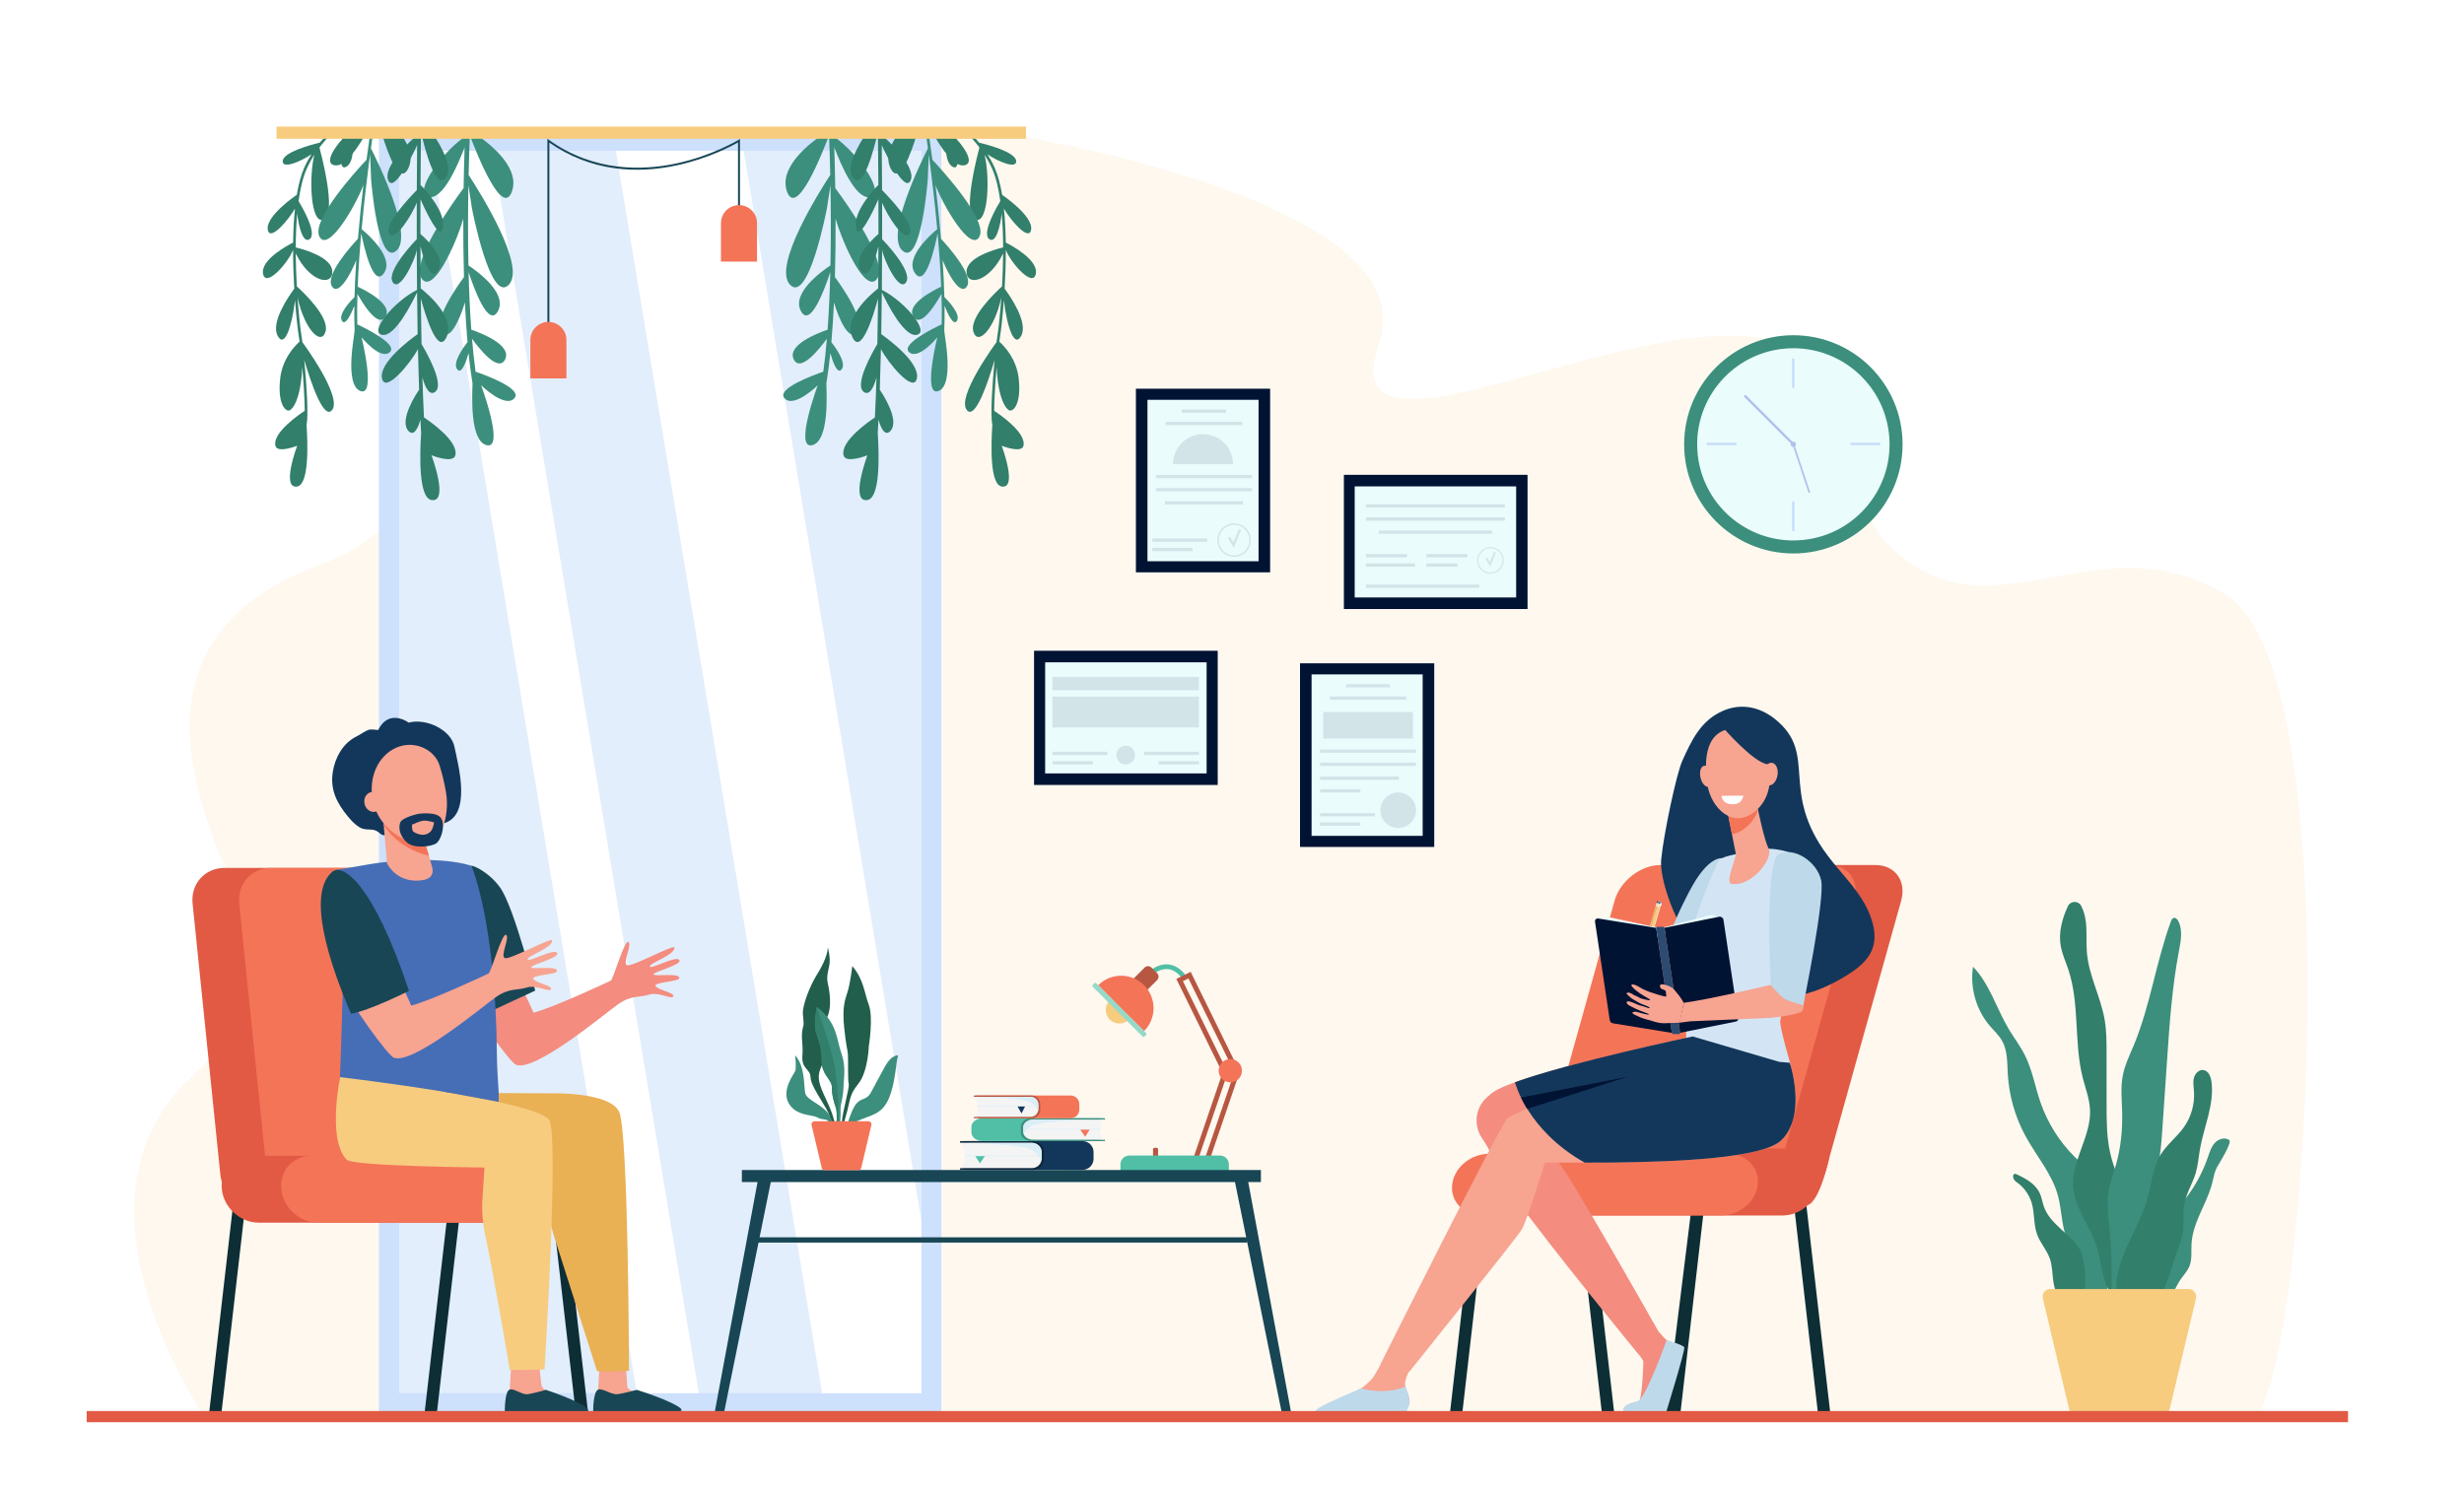 <?xml version="1.0" encoding="utf-8"?>
<!-- Generator: Adobe Illustrator 27.5.0, SVG Export Plug-In . SVG Version: 6.00 Build 0)  -->
<svg version="1.1" id="Layer_1" xmlns="http://www.w3.org/2000/svg" xmlns:xlink="http://www.w3.org/1999/xlink" x="0px" y="0px"
	 viewBox="0 0 3306.998 2000" style="enable-background:new 0 0 3306.998 2000;" xml:space="preserve">
<g>
	<g>
		<rect style="fill:#FFFFFF;" width="3306.998" height="2000"/>
	</g>
</g>
<g>
	<path style="opacity:0.2;fill:#FAE0B2;" d="M508.597,712.813c-21.328,18.168-46.648,33.482-76.721,44.383
		c-256.836,93.098-166.678,305.75-141.501,380.231c21.928,64.872,145.817,141.621-34.619,309.468
		c-172.251,160.234,1.578,429.448,17.702,453.541h235.139V712.813z"/>
	<path style="opacity:0.2;fill:#FAE0B2;" d="M2987.749,798.587c-176.239-107.003-317.86,71.335-456.334-70.286
		c-60.394-61.766-10.49-215.054-135.327-265.408c-175.348-70.729-614.739,195.122-545.502-1.049
		c69.236-196.171-507.783-283.671-507.783-283.671c-26.634,0.135-53.056,1.349-79.173,3.481v1718.783h1764.789
		C3096.678,1819.78,3156.223,900.874,2987.749,798.587z"/>
	<g style="opacity:0.5;">
		
			<rect x="508.597" y="177.366" transform="matrix(-1 -1.224647e-16 1.224647e-16 -1 1772.098 2074.44)" style="fill:#9BC1F9;" width="754.904" height="1719.708"/>
		<rect x="535.557" y="202.402" style="fill:#C5DDF9;" width="701.264" height="1667.713"/>
		<polygon style="fill:#FFFFFF;" points="937.936,1870.115 854.659,1870.115 577.692,202.402 660.969,202.402 		"/>
		<polygon style="fill:#FFFFFF;" points="826.459,202.402 998.109,202.402 1236.821,1639.767 1236.821,1870.115 1103.426,1870.115 
					"/>
	</g>
	<g>
		<g>
			<path style="fill:#327F6B;" d="M433.008,192.583c-0.89,1.238-2.231,2.959-4.191,5.332c-0.026,0.034-0.052,0.068-0.077,0.103
				c0.077,0.281,24.87,90.074,5.344,96.892c-17.907,6.253-19.416-59.58-12.155-87.174c-3.968,6.132-7.521,12.571-10.465,19.301
				c-5.032,11.503-8.476,26.344-10.747,42.892c3.64,5.962,25.877,43.427,14.742,51.136c-9.035,6.255-14.953-18.376-16.585-34.648
				c-1.306,14.707-1.872,30.255-1.936,45.692c12.034,2.949,48.366,13.383,49.051,32.026c0.766,20.834-30.468,14.689-49.042-23.953
				c0.104,15.35,0.666,30.41,1.444,44.237c8.652,7.802,44.219,41.351,38.485,60.736c-5.807,19.633-28.117-2.855-37.529-45.741
				c1.748,24.557,3.967,43.201,4.948,49.089c0.324,1.94,0.686,4.436,1.072,7.375l0,0c0.142,1.076,0.287,2.215,0.435,3.405v0
				c0,0,55.287,74.498,39.455,91.648c-11.224,12.16-28.025-37.608-36.855-67.607c3.057,31.849,5.74,73.39,3.177,86.203l-0.2-0.041
				c1.955,28.72,3.295,80.937-12.53,83.574c-21.885,3.648,0-54.712,0-54.712s-26.707,10.659-29.18,0
				c-4.14-17.844,33.27-42.972,39.305-46.892c-0.07-15.861-1.513-38.342-3.314-58.755c-2.013,43.772-12.95,56.789-17.21,58.23
				c-5.277,1.785-16.142-8.924-12.417-42.761c2.894-26.289,18.993-43.287,26.034-49.565c-0.482-3.735-0.944-6.955-1.369-9.504
				c-0.941-5.648-3.01-22.963-4.717-45.99c-4.278,35.995-14.399,65.443-23.526,47.204c-8.897-17.78,14.335-51.797,22.488-62.845
				c-0.942-16.054-1.608-33.9-1.611-52.024c-6.788,17.793-36.555,51.248-40.27,32.103c-3.653-18.827,33.298-38.415,40.336-41.96
				c0.213-15.513,0.962-31.015,2.48-45.565c-8.262,14.668-33.467,44.717-36.458,28.496c-3.415-18.52,38.839-46.948,38.839-46.948
				s0.026,0.028,0.062,0.07c2.276-13.775,5.456-26.136,9.8-36.066c2.81-6.423,6.156-12.588,9.884-18.476
				c-15.62,10.595-39.518,20.018-38.557,8.962c1.043-11.998,37.804-21.702,49.525-24.497c0.4-0.577,0.669-0.818,0.838-0.812
				c4.2-5.167,8.624-10.045,13.13-14.631h5.123C442.896,181.221,437.806,186.714,433.008,192.583z"/>
			<path style="fill:#327F6B;" d="M464.816,223.822c-11.662,6.573-7.394-26.238-3.517-47.701h11.396
				C474.798,194.062,475.301,217.913,464.816,223.822z"/>
		</g>
		<g>
			<path style="fill:#327F6B;" d="M449.565,221.98c-15.494-2.169-1.567-25.56,20.268-45.858h22.87
				C481.172,197.242,463.639,223.95,449.565,221.98z"/>
			<path style="fill:#327F6B;" d="M511.505,176.122h23.442c12.022,14.992,21.103,33.452,12.932,50.009
				C536.343,249.507,520.79,207.542,511.505,176.122z"/>
			<path style="fill:#3C8F7C;" d="M497.166,176.122h3.883c-0.997,6.938-2.077,14.636-3.206,22.967
				c9.385,18.512,57.304,116.203,34.469,137.161c-25.253,23.177-34.247-95.475-34.247-95.475l-1.331-33.419
				c-3.823,28.825-8.047,63.969-11.375,100.249c8.687,7.154,44.606,38.686,29.656,59.433c-13.906,19.299-26.195-34.063-30.16-53.853
				c-2.133,24.003-3.848,48.383-4.77,71.651c9.179,4.264,47.881,23.512,37.264,40.317c-10.282,16.276-31.642-19.845-37.603-30.629
				c-0.432,14.264-0.535,28.014-0.224,40.898c10.022,4.71,54.876,26.658,43.795,37.123c-12.454,11.761-38.052-19.728-38.052-19.728
				s20.064,80.611-1.75,71.962c-21.814-8.648-7.244-76.795-7.936-78.524l0.372-2.195c-0.424-10.592-0.538-21.858-0.392-33.589
				c-4.049,10.375-11.872,27.659-16.585,20.217c-5.544-8.755,11.384-26.619,16.813-31.992c0.414-15.988,1.251-32.664,2.388-49.519
				c-7.877,19.895-24.335,48.635-32.692,35.157c-9.372-15.117,25.855-54.215,34.882-63.828c2.099-24.768,4.681-49.294,7.343-71.97
				c-11.077,28.985-47.168,90.311-58.829,69.381c-12.142-21.794,50.421-90.07,63.052-103.505
				C493.792,200.109,495.583,187.165,497.166,176.122z"/>
		</g>
		<path style="fill:#3C8F7C;" d="M623.589,197.501c-9.459,25.235-28.153,67.79-46.503,67.295
			c-24.75-0.667,10.579-55.874,47.019-81.61c0.069-1.786,0.135-3.45,0.199-5.014c5.939,1.147,11.843,2.374,17.546,4.277
			c20.769,14.462,55.952,44.712,45.149,74.649c-12.732,35.283-46.368-48.677-56.435-75.399c-0.491,12.504-1.124,30.912-1.616,53.124
			c14.845,22.761,76.763,121.198,54.526,146.753c-25.194,28.952-50.067-101.943-50.067-101.943L628.67,248.7
			c-0.564,31.537-0.777,69.063,0.031,107.582c12.137,8.043,52.99,37.525,39.384,61.718c-12.403,22.055-31.398-29.043-39.176-52.662
			c0.653,25.972,1.79,52.212,3.615,77.206c12.394,4.245,54.851,20.41,45.438,39.828c-8.982,18.532-35.205-14.881-44.49-27.713
			c1.295,15.474,2.877,30.353,4.795,44.257c13.591,4.677,62.978,22.779,52.273,35.441c-12.383,14.646-44.811-17.184-44.811-17.184
			s32.424,87.181,7.068,80.291c-22.345-6.072-19.039-67.088-18.613-82.753c-2.086-12.643-3.847-26.299-5.325-40.643
			c-3.407,12.095-9.436,28.897-15.156,21.776c-6.884-8.571,7.642-28.753,13.755-36.516c-1.506-17.201-2.65-35.175-3.501-53.399
			c-6.692,22.907-20.581,53.349-31.072,40.028c-11.895-15.104,19.655-60.282,29.809-74.035c-0.759-26.877-0.985-53.585-0.9-78.469
			c-10.014,35.007-40.685,101.703-55.706,80.683c-15.813-22.13,41.663-102.173,56.121-121.634
			C622.567,231.087,623.092,212.26,623.589,197.501z"/>
		<path style="fill:#327F6B;" d="M598.05,239.164c-13.283,15.547-27.002-35.447-33.073-62.137
			c-0.205,18.305-0.43,42.811-0.569,71.191c8.197,8.411,33.587,36.408,30.046,57.147c-3.437,20.129-23.021-21.808-30.125-37.954
			c-0.048,14.826-0.069,30.469-0.051,46.658c10.264,8.919,35.061,33.106,23.228,49.527c-9.579,13.294-18.276-13.044-23.195-33.137
			c0.051,18.429,0.157,37.411,0.335,56.558c12.407,9.931,46.902,40.645,34.311,66.158c-11.174,22.642-26.68-25.178-34.17-52.353
			c0.228,20.41,0.543,40.894,0.965,60.985c6.806,11.386,31.613,55.01,18.034,64.41c-7.341,5.082-13.09-5.611-16.873-19.479
			c0.585,18.738,1.289,36.756,2.13,53.625c9.051,5.993,46.431,32.04,42.085,50.774c-2.714,11.699-32.025,0-32.025,0
			s24.018,64.05,0,60.047c-17.029-2.838-15.948-57.988-13.877-89.85c-0.356-5.859-0.692-11.896-1.009-18.098
			c-3.549,13.342-9.573,23-16.389,14.84c-11.987-14.35,10.209-48.407,14.669-54.936c-0.629-17.537-1.144-35.842-1.563-54.536
			c-9.215,17.943-44.269,60.789-48.288,38.99c-3.864-20.955,37.5-51.722,47.878-59.069c-0.346-18.607-0.605-37.455-0.793-56.182
			c-6.653,14.181-29.364,59.594-46.309,57.222c-19.655-2.751,15.108-44.763,46.277-60.44c-0.176-18.365-0.286-36.591-0.344-54.335
			c-0.065,0.466-0.126,0.923-0.203,1.42c-1.869,12.039-22.81,57.483-32.14,42.435c-9.33-15.048,32.14-57.411,32.14-57.411
			s0.07,0.114,0.169,0.378c-0.033-17.142-0.02-33.736,0.024-49.46c-6.597,16.669-29.658,53.656-37.043,41.251
			c-7.012-11.779,25.828-46.765,37.103-58.23c0.098-22.754,0.254-43.247,0.417-60.339c-7.825,17.137-31.551,64.318-38.802,47.222
			c-7.729-18.22,30.162-53.253,38.942-61.039c0.018-1.68,0.036-3.308,0.054-4.894h18.831
			C592.8,196.73,609.056,226.281,598.05,239.164z"/>
	</g>
	<g>
		<g>
			<path style="fill:#327F6B;" d="M1310.254,192.583c0.891,1.238,2.231,2.959,4.191,5.332c0.026,0.034,0.052,0.068,0.077,0.103
				c-0.077,0.281-24.87,90.074-5.344,96.892c17.907,6.253,19.416-59.58,12.155-87.174c3.968,6.132,7.521,12.571,10.465,19.301
				c5.032,11.503,8.476,26.344,10.747,42.892c-3.64,5.962-25.877,43.427-14.742,51.136c9.035,6.255,14.953-18.376,16.585-34.648
				c1.306,14.707,1.872,30.255,1.936,45.692c-12.034,2.949-48.366,13.383-49.051,32.026c-0.766,20.834,30.468,14.689,49.042-23.953
				c-0.104,15.35-0.666,30.41-1.444,44.237c-8.652,7.802-44.219,41.351-38.485,60.736c5.807,19.633,28.117-2.855,37.529-45.741
				c-1.748,24.557-3.967,43.201-4.948,49.089c-0.324,1.94-0.686,4.436-1.072,7.375l0,0c-0.142,1.076-0.287,2.215-0.435,3.405v0
				c0,0-55.287,74.498-39.456,91.648c11.225,12.16,28.026-37.608,36.855-67.607c-3.057,31.849-5.74,73.39-3.177,86.203l0.2-0.041
				c-1.955,28.72-3.295,80.937,12.53,83.574c21.885,3.648,0-54.712,0-54.712s26.707,10.659,29.18,0
				c4.14-17.844-33.271-42.972-39.305-46.892c0.07-15.861,1.513-38.342,3.313-58.755c2.013,43.772,12.95,56.789,17.21,58.23
				c5.277,1.785,16.142-8.924,12.417-42.761c-2.894-26.289-18.993-43.287-26.034-49.565c0.482-3.735,0.944-6.955,1.369-9.504
				c0.941-5.648,3.01-22.963,4.717-45.99c4.278,35.995,14.399,65.443,23.526,47.204c8.896-17.78-14.335-51.797-22.488-62.845
				c0.942-16.054,1.608-33.9,1.611-52.024c6.788,17.793,36.555,51.248,40.27,32.103c3.653-18.827-33.297-38.415-40.336-41.96
				c-0.213-15.513-0.962-31.015-2.48-45.565c8.262,14.668,33.467,44.717,36.458,28.496c3.415-18.52-38.839-46.948-38.839-46.948
				s-0.026,0.028-0.062,0.07c-2.276-13.775-5.456-26.136-9.8-36.066c-2.811-6.423-6.156-12.588-9.884-18.476
				c15.62,10.595,39.518,20.018,38.557,8.962c-1.043-11.998-37.804-21.702-49.526-24.497c-0.399-0.577-0.668-0.818-0.838-0.812
				c-4.199-5.167-8.623-10.045-13.13-14.631h-5.123C1300.366,181.221,1305.457,186.714,1310.254,192.583z"/>
			<path style="fill:#327F6B;" d="M1278.447,223.822c11.662,6.573,7.394-26.238,3.517-47.701h-11.396
				C1268.464,194.062,1267.961,217.913,1278.447,223.822z"/>
		</g>
		<g>
			<path style="fill:#327F6B;" d="M1293.697,221.98c15.493-2.169,1.567-25.56-20.268-45.858h-22.87
				C1262.091,197.242,1279.624,223.95,1293.697,221.98z"/>
			<path style="fill:#327F6B;" d="M1231.757,176.122h-23.441c-12.022,14.992-21.103,33.452-12.932,50.009
				C1206.92,249.507,1222.472,207.542,1231.757,176.122z"/>
			<path style="fill:#3C8F7C;" d="M1246.096,176.122h-3.883c0.997,6.938,2.077,14.636,3.206,22.967
				c-9.385,18.512-57.304,116.203-34.469,137.161c25.252,23.177,34.247-95.475,34.247-95.475l1.331-33.419
				c3.823,28.825,8.047,63.969,11.375,100.249c-8.687,7.154-44.606,38.686-29.656,59.433c13.906,19.299,26.195-34.063,30.16-53.853
				c2.133,24.003,3.848,48.383,4.77,71.651c-9.179,4.264-47.88,23.512-37.264,40.317c10.282,16.276,31.642-19.845,37.603-30.629
				c0.431,14.264,0.535,28.014,0.224,40.898c-10.022,4.71-54.876,26.658-43.795,37.123c12.454,11.761,38.052-19.728,38.052-19.728
				s-20.063,80.611,1.75,71.962c21.814-8.648,7.244-76.795,7.936-78.524l-0.373-2.195c0.425-10.592,0.538-21.858,0.392-33.589
				c4.049,10.375,11.872,27.659,16.585,20.217c5.544-8.755-11.384-26.619-16.813-31.992c-0.413-15.988-1.251-32.664-2.388-49.519
				c7.877,19.895,24.335,48.635,32.692,35.157c9.373-15.117-25.855-54.215-34.882-63.828c-2.099-24.768-4.681-49.294-7.343-71.97
				c11.077,28.985,47.168,90.311,58.829,69.381c12.142-21.794-50.421-90.07-63.052-103.505
				C1249.47,200.109,1247.68,187.165,1246.096,176.122z"/>
		</g>
		<path style="fill:#3C8F7C;" d="M1119.674,197.501c9.459,25.235,28.153,67.79,46.503,67.295
			c24.75-0.667-10.579-55.874-47.019-81.61c-0.069-1.786-0.135-3.45-0.199-5.014c-5.939,1.147-11.843,2.374-17.546,4.277
			c-20.769,14.462-55.952,44.712-45.149,74.649c12.732,35.283,46.368-48.677,56.435-75.399c0.491,12.504,1.124,30.912,1.616,53.124
			c-14.845,22.761-76.763,121.198-54.526,146.753c25.194,28.952,50.067-101.943,50.067-101.943l4.736-30.934
			c0.564,31.537,0.777,69.063-0.031,107.582c-12.137,8.043-52.99,37.525-39.384,61.718c12.403,22.055,31.398-29.043,39.176-52.662
			c-0.653,25.972-1.79,52.212-3.615,77.206c-12.394,4.245-54.851,20.41-45.439,39.828c8.982,18.532,35.205-14.881,44.49-27.713
			c-1.295,15.474-2.876,30.353-4.795,44.257c-13.591,4.677-62.978,22.779-52.273,35.441c12.383,14.646,44.811-17.184,44.811-17.184
			s-32.424,87.181-7.068,80.291c22.344-6.072,19.039-67.088,18.613-82.753c2.086-12.643,3.847-26.299,5.325-40.643
			c3.406,12.095,9.436,28.897,15.155,21.776c6.884-8.571-7.642-28.753-13.755-36.516c1.505-17.201,2.65-35.175,3.501-53.399
			c6.692,22.907,20.581,53.349,31.072,40.028c11.896-15.104-19.656-60.282-29.809-74.035c0.759-26.877,0.985-53.585,0.9-78.469
			c10.013,35.007,40.686,101.703,55.706,80.683c15.813-22.13-41.662-102.173-56.121-121.634
			C1120.695,231.087,1120.17,212.26,1119.674,197.501z"/>
		<path style="fill:#327F6B;" d="M1145.213,239.164c13.283,15.547,27.002-35.447,33.073-62.137
			c0.204,18.305,0.43,42.811,0.569,71.191c-8.197,8.411-33.587,36.408-30.047,57.147c3.437,20.129,23.021-21.808,30.125-37.954
			c0.048,14.826,0.07,30.469,0.052,46.658c-10.264,8.919-35.061,33.106-23.228,49.527c9.579,13.294,18.275-13.044,23.195-33.137
			c-0.051,18.429-0.157,37.411-0.335,56.558c-12.407,9.931-46.902,40.645-34.311,66.158c11.174,22.642,26.68-25.178,34.17-52.353
			c-0.228,20.41-0.543,40.894-0.965,60.985c-6.807,11.386-31.613,55.01-18.034,64.41c7.341,5.082,13.09-5.611,16.873-19.479
			c-0.584,18.738-1.288,36.756-2.13,53.625c-9.051,5.993-46.431,32.04-42.084,50.774c2.714,11.699,32.025,0,32.025,0
			s-24.019,64.05,0,60.047c17.029-2.838,15.948-57.988,13.876-89.85c0.356-5.859,0.692-11.896,1.009-18.098
			c3.549,13.342,9.573,23,16.389,14.84c11.986-14.35-10.209-48.407-14.668-54.936c0.629-17.537,1.144-35.842,1.562-54.536
			c9.215,17.943,44.269,60.789,48.289,38.99c3.864-20.955-37.5-51.722-47.878-59.069c0.346-18.607,0.605-37.455,0.793-56.182
			c6.653,14.181,29.364,59.594,46.309,57.222c19.655-2.751-15.108-44.763-46.277-60.44c0.176-18.365,0.286-36.591,0.344-54.335
			c0.065,0.466,0.126,0.923,0.203,1.42c1.869,12.039,22.81,57.483,32.139,42.435c9.33-15.048-32.139-57.411-32.139-57.411
			s-0.07,0.114-0.169,0.378c0.033-17.142,0.02-33.736-0.024-49.46c6.597,16.669,29.658,53.656,37.043,41.251
			c7.012-11.779-25.828-46.765-37.104-58.23c-0.098-22.754-0.253-43.247-0.416-60.339c7.825,17.137,31.55,64.318,38.802,47.222
			c7.729-18.22-30.162-53.253-38.942-61.039c-0.018-1.68-0.036-3.308-0.054-4.894h-18.832
			C1150.462,196.73,1134.207,226.281,1145.213,239.164z"/>
	</g>
	<polygon style="fill:#F7CC7F;" points="697.269,169.879 682.835,169.879 371.131,169.879 371.131,186.284 682.835,186.284 
		697.269,186.284 1377.01,186.284 1377.01,169.879 	"/>
	<g>
		<path style="fill:#F7CC7F;" d="M1520.663,1355.622c0,10.111-8.196,18.309-18.308,18.309s-18.309-8.197-18.309-18.309
			c0-10.11,8.197-18.308,18.309-18.308S1520.663,1345.512,1520.663,1355.622z"/>
		<g>
			<path style="fill:#B75742;" d="M1552.389,1562.432h-3.006c-1.033,0-1.871-0.838-1.871-1.871v-17.914
				c0-1.033,0.837-1.871,1.871-1.871h3.006c1.033,0,1.871,0.838,1.871,1.871v17.914
				C1554.259,1561.594,1553.422,1562.432,1552.389,1562.432z"/>
			<g>
				<path style="fill:#50BFA5;" d="M1586.321,1313.023c-5.641-7.388-11.966-11.47-18.802-12.131
					c-10.544-1.021-18.946,6.318-19.029,6.393l-4.203-4.734c0.426-0.379,10.58-9.241,23.841-7.96
					c8.659,0.838,16.473,5.747,23.225,14.591L1586.321,1313.023z"/>
			</g>
			<path style="fill:#B75742;" d="M1536.146,1298.854l-24.319,24.319c-2.575,2.575-2.575,6.752,0,9.327l7.495,7.495
				c2.576,2.575,6.752,2.575,9.328,0l24.319-24.319c2.576-2.576,2.576-6.752,0-9.327l-7.495-7.495
				C1542.898,1296.279,1538.722,1296.279,1536.146,1298.854z"/>
			<path style="fill:#F47458;" d="M1473.927,1322.502l61.548,61.549c16.996-16.996,16.996-44.553,0-61.549
				C1518.479,1305.507,1490.923,1305.507,1473.927,1322.502z"/>
			<g>
				<path style="fill:#B75742;" d="M1640.509,1439.738l-61.721-125.729l19.265-9.457l61.721,125.729L1640.509,1439.738z
					 M1587.63,1317.028l55.899,113.868l7.403-3.635l-55.898-113.867L1587.63,1317.028z"/>
			</g>
			<g>
				<path style="fill:#B75742;" d="M1618.78,1570.817l-20.309-6.935l45.26-132.547l20.309,6.936L1618.78,1570.817z
					 M1606.858,1559.766l7.805,2.666l40.99-120.044l-7.805-2.665L1606.858,1559.766z"/>
			</g>
			<path style="fill:#96D9C9;" d="M1538.131,1389.309l-2.09,2.09c-0.719,0.719-1.883,0.719-2.602,0l-66.86-66.86
				c-0.718-0.718-0.718-1.883,0-2.602l2.091-2.09c0.718-0.719,1.883-0.719,2.601,0l66.86,66.86
				C1538.85,1387.425,1538.85,1388.59,1538.131,1389.309z"/>
			<circle style="fill:#F47458;" cx="1651.231" cy="1437.229" r="15.647"/>
			<path style="fill:#50BFA5;" d="M1515.656,1551.106h121.755c6.564,0,11.886,5.321,11.886,11.886v9.55H1503.77v-9.55
				C1503.77,1556.428,1509.092,1551.106,1515.656,1551.106z"/>
		</g>
	</g>
	<g>
		<polygon style="fill:#0E2E35;" points="297.137,1897.254 280.615,1897.254 315.833,1591.165 332.355,1591.165 		"/>
		<polygon style="fill:#0E2E35;" points="586.302,1897.254 569.78,1897.254 604.998,1591.165 621.519,1591.165 		"/>
		<polygon style="fill:#0E2E35;" points="772.825,1897.254 789.347,1897.254 754.129,1591.165 737.607,1591.165 		"/>
		<path style="fill:#E25A44;" d="M573.801,1624.427H348.438c-26.413,0-50.018-21.413-52.722-47.826l-37.242-363.77
			c-2.705-26.413,16.516-47.826,42.929-47.826h225.362c26.413,0,50.018,21.413,52.722,47.826l37.242,363.77
			C619.435,1603.014,600.214,1624.427,573.801,1624.427z"/>
		<path style="fill:#F47458;" d="M636.38,1624.427H411.018c-26.414,0-50.018-21.413-52.722-47.826l-37.242-363.77
			c-2.704-26.413,16.516-47.826,42.93-47.826h225.362c26.414,0,50.018,21.413,52.722,47.826l37.242,363.77
			C682.014,1603.014,662.794,1624.427,636.38,1624.427z"/>
		<path style="fill:#E25A44;" d="M666.579,1641.201h-319.43c-24.752,0-46.872-20.066-49.407-44.818l0,0
			c-2.534-24.753,15.477-44.818,40.23-44.818h319.43c24.753,0,46.872,20.065,49.407,44.818l0,0
			C709.342,1621.135,691.331,1641.201,666.579,1641.201z"/>
		<path style="fill:#F48C7F;" d="M903.677,1337.344c1.734-5.023-22.68-8.989-23.997-14.06c-1.316-5.071,30.787-5.578,31.921-10.04
			c2.089-8.221-35.195-1.606-34.474-5.45c0.722-3.843,38.833-12.558,34.688-19.135c-4.146-6.575-38.577,13.16-39.637,8.691
			c-1.06-4.469,33.67-15.472,33.014-25.274c-0.352-5.239-56.973,26.333-63.563,23.507c-6.59-2.826,6.981-27.504,1.729-31.141
			c-5.251-3.637-20.098,50.13-23.707,51.936c-3.597,1.799-76.493,35.979-103.74,43.03c-3.343-9.123-24.143-50.873-27.093-59.499
			c-15.264,10.942-49.584,20.298-65.343,30.28c11.541,28.633,60.906,95.408,68.891,98.981
			c24.309,10.88,117.903-67.298,136.592-80.687c18.707-13.4,29.453-9.114,42.119-13.371
			C883.745,1330.856,901.943,1342.368,903.677,1337.344z"/>
		<path style="fill:#F47458;" d="M746.323,1641.201h-319.43c-24.753,0-46.872-20.066-49.406-44.818l0,0
			c-2.534-24.753,15.477-44.818,40.229-44.818h319.43c24.752,0,46.872,20.065,49.407,44.818l0,0
			C789.087,1621.135,771.076,1641.201,746.323,1641.201z"/>
		<path style="fill:#184655;" d="M632.729,1162.147c2.97-0.323,23.167,8.302,38.239,28.88
			c19.489,26.609,48.997,145.726,47.414,138.653l-66.936,31.077l6.78-47.05l-34.75-135.988
			C623.477,1177.72,631.906,1162.236,632.729,1162.147z"/>
		<path style="fill:#466EB6;" d="M563.906,1154.302c19.055,0.025,46.939,0.878,68.823,7.846c0,0,32.9,75.587,34.17,254.77
			c0.173,24.399,5.09,88.184,5.09,88.184l-217.368-13.392c0,0,6.441-164.569,5.68-194.916
			c-0.754-30.078-9.022-129.031-9.022-129.031s1.353-0.21,44.362-7.619C515.703,1156.687,543.561,1154.275,563.906,1154.302z"/>
		<g>
			<path style="fill:#13375B;" d="M548.516,969.979c0,0-26.337-19.598-40.985,9.946c0.113-0.233-9.855-0.929-11.241-0.616
				c-5.914,1.337-11.98,6.414-17.387,9.031c-19.254,9.32-29.611,29.561-32.387,48.675c-3.37,23.2,5.507,41.06,20.584,59.19
				c4.444,5.344,9.235,10.596,15.36,14.268c7.392,4.433,13.796,1.88,20.927,4.075c6.003,1.849,7.603,7.978,15.032,6.397
				c10.415-2.215,22.14-13.06,34.544-10.342c12.389,2.715,42.334-5.401,42.412-5.423c38.471-10.435,19.491-78.744,14.542-102.849
				C605.264,979.669,572.292,963.784,548.516,969.979z"/>
			<path style="fill:#F7A491;" d="M568.154,1123.345l7.415,25.051l3.95,13.985c0,0,6.703,15.949-11.737,18.965
				c-35.396,5.788-48.332-22.408-48.332-22.408l-6.702-77.494L568.154,1123.345z"/>
			<path style="fill:#F47458;" d="M514.926,1106.558c14.372,24.953,41.914,38.005,60.714,42.074l-7.485-25.287l-55.405-41.901
				L514.926,1106.558z"/>
			<path style="fill:#F7A491;" d="M531.352,1003.849c23.344-10.743,51.576,1.028,58.659,23.784
				c3.079,9.892,6.378,22.399,8.653,36.237c5.473,33.284-8.603,68.05-25.06,70.063c-16.458,2.013-65.057-14.023-73.538-61.188
				C494.83,1043.626,506.856,1015.122,531.352,1003.849z"/>
			<path style="fill:#F7A491;" d="M512.732,1075.008c1.062,7.359-3.377,13.975-9.914,14.773c-6.538,0.8-12.698-4.519-13.76-11.879
				c-1.062-7.359,3.376-13.974,9.914-14.773S511.67,1067.647,512.732,1075.008z"/>
		</g>
		<path style="fill:#13375B;" d="M561.361,1092.466c0,0-21.881,4.724-24.288,11.786c-2.407,7.062-0.766,17.665,8.918,26.484
			c9.684,8.819,32.442,5.643,38.933,1.722c6.491-3.921,12.858-22.22,7.742-33.097
			C587.549,1088.484,561.361,1092.466,561.361,1092.466z"/>
		<path style="fill:#F7A491;" d="M553.011,1106.983c0,0-0.617,8.031,2.162,9.704c2.694,1.622,6.155,3.082,9.436,3.63
			c5.315,0.889,10.345-0.835,13.515-4.412c0.312-0.353,0.601-0.721,0.855-1.104c2.543-3.829,3.634-10.86,3.634-10.86
			s-8.793-2.706-14.08-2.316C563.246,1102.015,553.011,1106.983,553.011,1106.983z"/>
		<path style="fill:#F7A491;" d="M739.603,1327.804c1.734-5.023-22.68-8.989-23.996-14.06c-1.317-5.071,30.787-5.578,31.921-10.04
			c2.089-8.221-35.194-1.606-34.473-5.45c0.722-3.843,38.833-12.558,34.688-19.135c-4.146-6.576-38.577,13.16-39.637,8.691
			c-1.06-4.469,33.67-15.473,33.014-25.274c-0.352-5.239-56.973,26.333-63.563,23.507c-6.59-2.826,6.981-27.504,1.729-31.141
			c-5.251-3.637-20.098,50.13-23.707,51.936c-3.597,1.799-76.493,35.979-103.74,43.03c-3.343-9.123-24.142-50.872-27.093-59.499
			c-15.264,10.942-49.584,20.298-65.342,30.28c11.541,28.633,60.906,95.407,68.891,98.981
			c24.309,10.881,117.903-67.298,136.592-80.687c18.707-13.4,29.453-9.114,42.119-13.372
			C719.671,1321.316,737.87,1332.828,739.603,1327.804z"/>
		<path style="fill:#184655;" d="M471.09,1360.758c-29.749-69.334-59.438-160.842-25.229-190.463
			c13.498-11.688,54.232,13.279,103.01,159.729C548.872,1330.024,495.535,1356.891,471.09,1360.758z"/>
		<path style="fill:#F7A491;" d="M686.019,1833.787c0,0-2.124,35.162-2.136,35.234c-0.781,4.465-3.856,15.494-3.856,19.553
			c0,15.246,72.397-12.942,56.172-19.699c-1.469-0.611-9.163-5.236-9.645-10.426c-0.745-7.995-2.632-24.169-2.632-24.169
			L686.019,1833.787z"/>
		<path style="fill:#F7A491;" d="M804.64,1833.787c0,0-2.124,35.162-2.136,35.234c-0.781,4.465-3.856,15.494-3.856,19.553
			c0,15.246,72.397-12.942,56.172-19.699c-1.469-0.611-12.43-2.551-12.913-7.74c-0.745-7.995-2.134-32.72-2.134-32.72
			L804.64,1833.787z"/>
		<path style="fill:#EAB054;" d="M567.451,1466.835l173.056,0.747c0,0,78.171-2.05,90.53,24.982
			c12.358,27.032,13.191,347.521,13.191,347.521s-40.903,2.292-43.04,0l-57.138-179.229c-5.025-17.421-10.381-34.315-8.687-52.368
			l4.488-47.806l-62.199,2.759c0,0-80.954-1.287-107.643-28.138C543.32,1508.454,567.451,1466.835,567.451,1466.835z"/>
		<path style="fill:#F7CC7F;" d="M456.473,1445.892c0,0,268.773,31.408,281.131,58.441c12.358,27.032-6.753,333.893-6.753,333.893
			s-47.067,2.038-46.973,0c0.112-2.424-22.2-131.866-32.837-181.328c-3.376-15.697-4.558-31.782-3.514-47.804l2.729-41.892
			c0,0-176.165-1.694-184.744-10.325C438.824,1530.027,456.473,1445.892,456.473,1445.892z"/>
		<path style="fill:#184655;" d="M732.714,1865.623c0,0-16.026,4.664-24.234,5.83c-8.208,1.166-19.03-8.651-24.836-6
			c-6.39,2.919-6.14,29.192-6.14,29.192s85.942,7.479,110.108-0.259C797.186,1891.322,765.477,1876.486,732.714,1865.623z"/>
		<path style="fill:#184655;" d="M854.681,1865.623c0,0-16.997,4.664-25.703,5.83c-8.706,1.166-20.183-8.651-26.34-6
			c-6.777,2.919-6.512,29.192-6.512,29.192s91.15,7.479,116.781-0.259C923.06,1891.322,889.429,1876.486,854.681,1865.623z"/>
		<polygon style="fill:#466EB6;" points="669.321,1467.274 669.321,1479.05 597.6,1465.83 649.986,1455.718 		"/>
	</g>
	<g>
		<g>
			<polygon style="fill:#0E2E35;" points="2439.736,1895.421 2456.303,1895.421 2420.989,1588.498 2404.423,1588.498 			"/>
			<polygon style="fill:#0E2E35;" points="2255.51,1895.421 2236.139,1895.846 2274.257,1588.498 2290.824,1588.498 			"/>
			<polygon style="fill:#0E2E35;" points="2149.783,1895.421 2166.35,1895.421 2131.036,1588.498 2114.469,1588.498 			"/>
			<polygon style="fill:#0E2E35;" points="1962.752,1895.421 1946.185,1895.421 1981.498,1588.498 1998.065,1588.498 			"/>
			<path style="fill:#E25A44;" d="M2162.318,1621.85h225.977c26.485,0,53.956-21.471,61.358-47.956l101.941-364.762
				c7.401-26.485-8.068-47.956-34.554-47.956h-225.977c-26.485,0-53.957,21.471-61.358,47.956l-101.941,364.762
				C2120.362,1600.379,2135.833,1621.85,2162.318,1621.85z"/>
			<path style="fill:#F47458;" d="M2099.568,1621.85h225.977c26.485,0,53.956-21.471,61.358-47.956l101.941-364.762
				c7.401-26.485-8.068-47.956-34.554-47.956h-225.977c-26.485,0-53.957,21.471-61.358,47.956l-101.941,364.762
				C2057.612,1600.379,2073.082,1621.85,2099.568,1621.85z"/>
			<path style="fill:#E25A44;" d="M2072.121,1631.586h320.301c24.82,0,47.001-20.121,49.542-44.94l0,0
				c2.541-24.82-15.521-44.94-40.34-44.94h-320.301c-24.82,0-47.001,20.12-49.541,44.94h-0.001
				C2029.24,1611.465,2047.302,1631.586,2072.121,1631.586z"/>
			<path style="fill:#F47458;" d="M1989.325,1631.568h320.301c24.82,0,47.001-18.53,49.542-41.39l0,0
				c2.541-22.858-15.52-41.39-40.34-41.39h-320.301c-24.82,0-47,18.531-49.541,41.39l0,0
				C1946.445,1613.038,1964.506,1631.568,1989.325,1631.568z"/>
			<path style="fill:#E25A44;" d="M2455.133,1554.285c0,0-12.447,57.753-28.667,63.268l3.617-42.658L2455.133,1554.285z"/>
		</g>
		<g>
			<path style="fill:#F48C7F;" d="M2163.991,1773.68c0,0,41.281,49.498,41.555,53.806c0.272,4.307-1.641,51.313-6.55,55.621
				c-4.91,4.307-19.332,7.361-14.695,12.206c3.504,3.662,26.11,2.627,43.979,1.644c5.216-0.287,16.11-41.651,18.177-47.768
				c3-8.884,10.296-28.893,7.568-35.084c-1.329-3.018-7.688-9.218-16.647-15.005c-9.424-6.087-45.47-56.242-45.47-56.242
				L2163.991,1773.68z"/>
			<path style="fill:#BED9EA;" d="M2236.794,1798.808c0,0-27.72,78.049-38.57,81.816c-2.88,1-16.706,3.538-19.313,9.652
				c-0.786,1.842,0,7.993,0,7.993l57.229-2.424c0,0,26.039-83.991,24.34-87.346
				C2258.779,1805.145,2236.794,1798.808,2236.794,1798.808z"/>
			<path style="fill:#F7A491;" d="M1916.721,1797.452c0,0-33.712,47.461-30.746,62.476c1.589,8.041,8.659,18.563,4.602,26.129
				c-4.057,7.566-8.694,9.458-8.694,9.458l-105.16,1.69c-5.729,0.092-1.942-3.586,2.676-6.976c7.56-5.548,13.661-9.215,37.81-20.873
				c1.575-0.76,7.31-4.399,9.377-5.66c5.243-3.195,10.51-8.225,15.042-13.261c7.551-8.391,40.755-76.756,40.755-76.756
				L1916.721,1797.452z"/>
			<path style="fill:#BED9EA;" d="M1826.599,1863.688c27.812,7.122,48.369,2.28,59.87-2.347c2.966,8.388,6.897,18.911,4.812,24.979
				c-2.553,7.431-5.847,12.847-9.058,12.931c-25.403,0.666-93.394-2.165-112.763-1.913c-2.706,0.036-4.198-3.118-2.459-5.191
				C1771.805,1886.422,1824.526,1864.952,1826.599,1863.688z"/>
			<path style="fill:#F48C7F;" d="M2038.658,1504.657c0,0,41.744,47.645,52.391,55.19c10.646,7.547,134.5,226.887,134.5,226.887
				l-26.19,31.429c0,0-123.205-149.905-166.091-210.809c-36.262-51.495-22.904-48.229-44.229-79.575
				c-11.739-17.258-9.078-40.593,6.402-54.592c1.926-1.742,4.019-3.56,6.292-5.455c31.565-26.308,270.085-76.47,270.085-76.47
				l116.226,34.108c0,0-113.067,79.286-117.287,81.396c-4.22,2.109-156.139,24.265-159.304,24.265
				S2038.658,1504.657,2038.658,1504.657z"/>
			<path style="fill:#F7A491;" d="M2402.104,1426.588c0,0,23.737,71.212-11.868,104.444c-35.606,33.232-247.132,29.54-316.762,29.54
				c0,0-24.326,79.929-31.65,90.729c-11.599,17.104-150.636,190.433-150.636,190.433l-38.412-10.477
				c0,0,158.453-317.105,170.059-329.766c11.604-12.66,177.238-63.3,218.383-74.904
				C2282.362,1414.982,2402.104,1426.588,2402.104,1426.588z"/>
			<g>
				<path style="fill:#13375B;" d="M2257.883,1021.223c12.225-27.037,24.646-54.125,54.602-67.086
					c24.242-10.488,49.078-5.494,69.819,11.128c58.769,47.096,4.81,95.326,70.65,183.227c20.458,27.313,45.552,49.631,57.339,81.262
					c16.499,44.275-5.405,64.619-40.119,84.51c-166.101,95.174-245.21-113.188-240.691-160.154
					C2232.844,1119.169,2250.013,1038.627,2257.883,1021.223z"/>
				<polygon style="fill:#F7A491;" points="2245.308,1243.508 2229.507,1287.543 2258.602,1287.543 2260.793,1243.508 				"/>
				<path style="fill:#BED9EA;" d="M2266.934,1197.235c26.152-50.572,45.046-45.08,45.046-45.08l-35.576,114.907
					c-10.147-4.751-20.977-18.711-31.096-23.555C2251.651,1227.2,2260.492,1209.69,2266.934,1197.235z"/>
				<path style="fill:#D3E5F4;" d="M2403.643,1430.548c-3.402-11.457-15.252-53.204-14.328-60.237
					c3.361-25.599,53.566-191.459,35.076-211.572s-51.229-19.434-51.229-19.434s-58.355,7.313-65.08,14.626
					c-6.724,7.314-34.74,81.675-38.102,99.96c-2.018,10.973-7.363,84.741-6.893,143.483c0,0,11.35,20.952,47.143,28.809
					C2333.065,1431.195,2403.643,1430.548,2403.643,1430.548z"/>
				<path style="fill:#F7A491;" d="M2357.603,1076.979c0,0,0.242,1.374,0.677,3.711c2.084,11.215,10.108,48.414,15.529,58.642
					c6.551,12.358-22.429,51.776-50.32,46.966c-8.303-1.432,7.018-36.218,6.281-39.902c-1.409-7.054-3.32-16.676-5.276-26.543
					c-1.104-5.565-2.221-11.209-3.271-16.512c-2.982-15.073-5.416-27.401-5.416-27.401L2357.603,1076.979z"/>
				<path style="fill:#F47458;" d="M2358.279,1080.689c-0.435-2.337-0.677-3.711-0.677-3.711l-41.796-1.04
					c0,0,2.434,12.328,5.416,27.401c1.044,5.273,2.154,10.884,3.252,16.42c6.453-0.948,13.195-4.079,19.956-9.985
					c7.37-6.438,12.201-14.176,15.116-22.437C2359.031,1084.701,2358.602,1082.429,2358.279,1080.689z"/>
				<path style="fill:#F7A491;" d="M2332.462,977.642c0,0,17.044,2.364,29.394,18.304c12.348,15.94,25.658,65.23-5.018,92.029
					s-60.985-3.536-65.479-35.699S2287.773,976.481,2332.462,977.642z"/>
				<path style="fill:#F7A491;" d="M2282.415,1044.335c1.935,7.754,7.016,12.992,11.347,11.699c4.332-1.292,6.275-8.626,4.341-16.38
					s-7.015-12.992-11.347-11.699S2280.48,1036.581,2282.415,1044.335z"/>
				<path style="fill:#13375B;" d="M2313.529,977.784c0,0,40.058,45.987,58.886,48.152c18.828,2.166,21.301,27.073,21.301,27.073
					s-6.731-57.392-25.372-68.46C2349.705,973.481,2313.529,977.784,2313.529,977.784z"/>
				<path style="fill:#F7A491;" d="M2366.258,1037.104c-1.531,8.324,1.549,15.958,6.879,17.051
					c5.33,1.092,10.893-4.771,12.424-13.095s-1.549-15.957-6.879-17.05C2373.352,1022.918,2367.789,1028.78,2366.258,1037.104z"/>
				<path style="fill:#FFFFFF;" d="M2310.538,1068.208l29.13-0.154c0,0-0.613,11.067-13.421,11.505
					C2310.63,1080.093,2310.538,1068.208,2310.538,1068.208z"/>
				<g>
					<polygon style="fill:#F2E9DA;" points="2217.021,1257.131 2210.091,1265.107 2210.759,1254.562 2214.101,1252.244 					"/>
					<polygon style="fill:#E0D5C3;" points="2214.101,1252.244 2214.852,1253.501 2210.091,1265.107 2210.759,1254.562 					"/>
					<polygon style="fill:#E8BA70;" points="2210.759,1254.562 2210.586,1257.291 2212.524,1255.286 2226.034,1209.369 
						2223.807,1209.77 					"/>
					<polygon style="fill:#F7CC7F;" points="2212.524,1255.286 2211.16,1249.514 2215.256,1256.406 2228.766,1210.49 
						2226.034,1209.369 					"/>
					<polygon style="fill:#FAE0B2;" points="2215.256,1256.406 2215.228,1259.195 2217.021,1257.131 2230.069,1212.339 
						2228.766,1210.49 					"/>
					
						<rect x="2225.358" y="1209.823" transform="matrix(0.38 -0.925 0.925 0.38 260.674 2811.378)" style="fill:#466EB6;" width="2.96" height="2.953"/>
					<polygon style="fill:#88B5E2;" points="2227.642,1213.229 2228.766,1210.49 2230.069,1212.339 2229.407,1213.953 					"/>
					<polygon style="fill:#2C4B70;" points="2223.146,1211.384 2223.807,1209.77 2226.034,1209.369 2224.91,1212.107 					"/>
					
						<rect x="2226.908" y="1213.46" transform="matrix(-0.925 -0.38 0.38 -0.925 3827.533 3185.267)" style="fill:#FEF8F8;" width="1.909" height="3.487"/>
					
						<rect x="2222.412" y="1211.615" transform="matrix(-0.925 -0.379 0.379 -0.925 3820.435 3179.312)" style="fill:#EDDFCA;" width="1.908" height="3.488"/>
					
						<rect x="2224.138" y="1212.538" transform="matrix(-0.925 -0.379 0.379 -0.925 3824.112 3182.185)" style="fill:#F2E9DA;" width="2.952" height="3.488"/>
					<path style="fill:#DB3F2A;" d="M2212.442,1262.4c-0.023,0.027-2.352,2.707-2.352,2.707l0.227-3.579l0.824,1.019
						L2212.442,1262.4z"/>
				</g>
				<g>
					<polygon style="fill:#EAFCFC;" points="2308.839,1232.125 2297.759,1227.905 2228.412,1245.998 2238.047,1254.906 					"/>
					<polygon style="fill:#EAFCFC;" points="2145.938,1243.264 2153.963,1230.009 2228.412,1245.998 2223.226,1263.879 					"/>
					<path style="fill:#001333;" d="M2254.982,1386.339l74.982-15.142c2.014-0.407,3.249-2.22,2.937-4.309l-19.781-132.146
						c-0.404-2.702-3.177-4.706-5.781-4.181l-73.454,14.834L2254.982,1386.339z"/>
					<path style="fill:#001333;" d="M2243.881,1386.502l-79.178-12.888c-2.127-0.346-3.898-2.114-4.211-4.203l-19.781-132.146
						c-0.404-2.702,1.757-4.779,4.508-4.331l77.564,12.624L2243.881,1386.502z"/>
					<path style="fill:#2C4B70;" d="M2245.672,1388.108l8.008-0.117c0.854-0.013,1.443-0.71,1.316-1.559l-21.074-140.79
						c-0.127-0.849-0.923-1.525-1.777-1.514l-8.007,0.117c-0.854,0.013-1.445,0.711-1.317,1.559l21.074,140.79
						C2244.021,1387.443,2244.817,1388.121,2245.672,1388.108z"/>
				</g>
				<g>
					<path style="fill:#F8A492;" d="M2259.883,1346.039c-1.413-1.518-2.46-5.76-13.164-17.899c-3.089-3.505-9.41-5.532-9.41-5.532
						s-7.794-2.432-8.884-0.737c-1.091,1.694-0.317,4.12,0.919,5.124c1.236,1.003,4.447,1.588,5.684,2.591
						c1.236,1.004,1.899,6.058,1.469,7.858c-0.43,1.802-23.155-6.143-23.155-6.143s-6.407-2.594-8.469-3.626
						c-1.758-0.88-6.822-3.937-6.822-3.937s-7.439-3.946-8.524-1.524c-0.639,1.428,4.995,6.801,11.249,11.056
						c6.735,4.582,14.143,8.037,13.885,8.825c-0.604,1.852-13.175-2.209-13.175-2.209s-5.484-3.3-8.252-3.91
						c-3.039-2.604-9.084-5.295-10.202-2.255c-0.206,0.561,6.969,6.634,6.969,6.634s5.298,2.979,7.737,4.561
						c4.303,2.79,11.555,4.788,14.607,6.437c2.539,1.371,1.313,1.77,1.368,2.098c0.042,0.253-3.573-1.037-8.562-2.717
						c-2.513-0.846-5.521-1.24-8.291-2.69c-2.564-1.343-6.348-2.665-8.646-3.403c-6.503-2.089-6.657,2.454-0.91,5.411
						c2.19,1.126,4.583,2.333,7.013,3.546c9.448,4.717,18.993,6.928,18.859,8.072c-0.174,1.484-17.348-3.623-17.348-3.623
						s-10.031-0.054-1.538,4.302c9.856,5.055,18.344,6.801,18.723,6.854c2.571,0.368,11.236,4.451,20.367,4.296
						c6.732-0.114,16.391-0.547,21.004-0.768L2259.883,1346.039z"/>
					<path style="fill:#F7A491;" d="M2425.606,1276.196l-46.344,2.114c0,0-1.45,39.15-2.494,43.6c0,0-83.134,19.872-116.886,24.129
						l-6.012,26.747c6.572-0.654,11.967-1.701,15.189-1.88c6.324-0.353,107.22-4.654,107.22-4.654s40.21-3.495,43.242-10.211
						S2425.606,1276.196,2425.606,1276.196z"/>
				</g>
				<path style="fill:#BED9EA;" d="M2420.229,1349.358c0,0,29.261-142.331,24.058-167.396c-5.202-25.063-36.68-46.011-56.695-35.365
					s-11.013,175.697-11.013,175.697s12.679,14.775,18.333,18.333C2400.783,1344.322,2420.229,1349.358,2420.229,1349.358z"/>
			</g>
			<path style="fill:#13375B;" d="M2388.043,1425.371L2388.043,1425.371l-116.225-34.108c0,0-164.764,34.651-238.531,61.458
				c0,0,15.914,64.255,93.612,107.905l37.094-0.133c88.61-0.956,201.141-6.033,226.242-29.461
				c35.605-33.232,11.868-104.444,11.868-104.444S2396.792,1426.074,2388.043,1425.371z"/>
			<path style="fill:#001333;" d="M2049.809,1488.475l134.709-43.086l-143.124,27.901
				C2041.394,1473.29,2047.797,1486.164,2049.809,1488.475z"/>
		</g>
	</g>
	<rect x="995.678" y="1570.549" style="fill:#184655;" width="696.61" height="16.164"/>
	<polygon style="fill:#184655;" points="1720.743,1898.651 1655.139,1575.049 1672.503,1571.817 1733.316,1898.651 	"/>
	<polygon style="fill:#184655;" points="971.255,1898.651 1036.859,1575.049 1019.495,1571.817 958.682,1898.651 	"/>
	<rect x="1013.639" y="1660.856" style="fill:#184655;" width="660.333" height="7.093"/>
	<g>
		<path style="fill:#215E4B;" d="M1128.896,1520.438h1.783c0.587-6.002,1.742-12.632,3.797-19.567
			c7.772-26.231,4.372-29.625,17.487-46.022c13.116-16.397,14.087-50.401,14.087-50.401s6.315-38.617,0-55.619
			c-6.314-17.001-6.8-34.003-22.102-51.976c0,0-2.915,24.045-6.558,34.975c-3.644,10.93-7.103,21.373-4.401,47.604
			c2.701,26.23,4.379,28.416,4.997,35.217s-0.353,35.467,1.104,40.2c1.457,4.732-8.501,37.521-9.229,51.608
			C1129.642,1510.689,1129.248,1515.516,1128.896,1520.438z"/>
		<path style="fill:#3C8F7C;" d="M1134.482,1520.438c2.53-5.839,6.985-11.639,14.784-15.121
			c20.402-9.107,34.165-8.905,43.637-30.765s9.472-51.733,12.751-57.927c0,0-8.744-1.457-17.487,14.209
			c-8.744,15.665-14.675,27.323-19.724,36.432s-12.336,6.558-18.529,13.479c-5.19,5.802-9.983,19.297-11.804,26.146
			c-0.592,2.225-1.451,4.367-2.586,6.37c-1.032,1.821-2.247,4.038-2.975,5.616c-0.162,0.352-0.323,0.888-0.481,1.561H1134.482z"/>
		<path style="fill:#215E4B;" d="M1076.914,1416.834c-1.457,18.702,10.444,17.245,10.93,29.146c0.486,11.9,16.03,32.06,23.231,46.39
			c3.746,7.453,5.129,18.848,5.594,28.068h5.786c-2.238-23.337-11.707-39.581-17.367-52.6c-7.286-16.759-8.379-24.409-2.186-37.524
			c6.194-13.115-2.914-46.997,5.903-62.103c8.817-15.104,4.298-38.813,2.27-47.922c-2.028-9.107,0.207-15.301,2.028-24.903
			c1.821-9.603-2.028-23.551-2.028-23.551c-0.328,11.901-9.387,28.174-15.945,38.618c-6.558,10.443-18.944,38.86-17.487,51.732
			c1.458,12.873,0.729,13.845,0.729,13.845C1073.756,1393.275,1078.371,1398.133,1076.914,1416.834z"/>
		<path style="fill:#3C8F7C;" d="M1111.629,1505.241c0.744,2.232,3.129,7.934,5.313,15.197h3.548
			c-1.614-9.247-4.401-19.977-9.104-26.127c-9.472-12.387-28.417-17.729-30.603-26.717c-2.186-8.986,0.243-35.946-13.601-51.004
			c0,0,1.943,16.765,0,21.255c-1.943,4.49-18.459,25.377-8.744,42.865c9.715,17.486,31.574,15.301,38.375,19.188
			C1103.614,1503.784,1110.415,1501.598,1111.629,1505.241z"/>
		<path style="fill:#3C8F7C;" d="M1102.886,1424.591c-0.243,17.973,13.844,24.773,13.602,34.731
			c-0.243,9.958,2.914,20.645,5.586,28.659c1.691,5.074,0.755,19.199,0.456,32.457h3.909c0.984-9.743,2.063-23.798,1.707-30.028
			c-0.486-8.5,3.4-15.301,3.886-30.116c0.485-14.815,3.643-28.174-2.915-46.876c-6.558-18.701-5.343-41.047-32.789-61.691
			c0,0-4.858,21.859-1.215,33.761C1098.757,1397.388,1103.128,1406.617,1102.886,1424.591z"/>
		<path style="fill:#327F6B;" d="M1102.886,1424.591c-0.243,17.973,13.844,24.773,13.602,34.731
			c-0.243,9.958,2.914,20.645,5.586,28.659c1.691,5.074,0.755,19.199,0.456,32.457h1.622c0.219-2.77,0.432-4.51,0.432-4.51
			l0.81-33.517c0,0-1.619-26.231-4.534-47.604c-2.914-21.373-24.53-83.081-24.53-83.081s-4.858,21.859-1.215,33.761
			C1098.757,1397.388,1103.128,1406.617,1102.886,1424.591z"/>
		<path style="fill:#F47458;" d="M1130.69,1505.101h-2.622h-34.997c-2.572,0-4.47,2.406-3.875,4.914l13.713,57.827
			c0.426,1.798,2.03,3.067,3.875,3.067h21.284h2.622h21.284c1.845,0,3.448-1.27,3.875-3.067l13.713-57.827
			c0.595-2.508-1.303-4.914-3.875-4.914H1130.69z"/>
	</g>
	<g>
		<g>
			<path style="fill:#184655;" d="M734.684,441.561h2.646V191.417c26.594,18.587,56.292,30.189,88.315,34.498
				c26.271,3.533,54.147,2.192,82.856-3.989c42.179-9.082,73.908-26.137,82.006-30.759v102.256h2.645V186.493l-2.016,1.24
				c-0.343,0.21-34.853,21.213-83.275,31.624c-44.594,9.588-110.474,11.893-171.083-31.572l-2.093-1.501V441.561z"/>
		</g>
		<path style="fill:#F47458;" d="M991.829,275.319L991.829,275.319c13.363,0,24.195,10.832,24.195,24.194v51.612h-48.389v-51.612
			C967.634,286.151,978.467,275.319,991.829,275.319z"/>
		<path style="fill:#F47458;" d="M736.006,432.124L736.006,432.124c13.362,0,24.194,10.832,24.194,24.194v51.611h-48.389v-51.611
			C711.811,442.956,722.644,432.124,736.006,432.124z"/>
	</g>
	<g>
		<rect x="1524.542" y="521.781" style="fill:#001333;" width="180.124" height="246.479"/>
		<rect x="1540.051" y="536.663" style="fill:#EAFCFC;" width="149.106" height="216.715"/>
		<path style="opacity:0.1;fill:#001333;" d="M1614.604,582.808c-22.239,0-40.267,18.028-40.267,40.266h80.533
			C1654.87,600.835,1636.842,582.808,1614.604,582.808z"/>
		<rect x="1551.505" y="637.502" style="opacity:0.1;fill:#001333;" width="128.649" height="4.409"/>
		<rect x="1551.505" y="655.136" style="opacity:0.1;fill:#001333;" width="128.649" height="4.408"/>
		<rect x="1586.172" y="549.732" style="opacity:0.1;fill:#001333;" width="59.315" height="4.408"/>
		<rect x="1564.53" y="566.269" style="opacity:0.1;fill:#001333;" width="102.599" height="4.409"/>
		<rect x="1563.395" y="672.771" style="opacity:0.1;fill:#001333;" width="104.871" height="4.408"/>
		<rect x="1546.563" y="722.801" style="opacity:0.1;fill:#001333;" width="73.609" height="4.408"/>
		<rect x="1546.563" y="735.358" style="opacity:0.1;fill:#001333;" width="54.038" height="4.409"/>
		<g style="opacity:0.1;">
			<g>
				<polygon style="fill:#001333;" points="1655.763,735.3 1647.955,721.904 1650.749,720.275 1655.281,728.051 1662.68,710.302 
					1665.664,711.546 				"/>
			</g>
		</g>
		<path style="opacity:0.1;fill:#001333;" d="M1656.309,702.562c-12.396,0-22.444,10.048-22.444,22.443
			c0,12.395,10.048,22.443,22.444,22.443c12.395,0,22.443-10.048,22.443-22.443C1678.752,712.61,1668.703,702.562,1656.309,702.562z
			 M1656.309,745.578c-11.362,0-20.573-9.211-20.573-20.573s9.211-20.573,20.573-20.573s20.573,9.211,20.573,20.573
			S1667.671,745.578,1656.309,745.578z"/>
	</g>
	<g>
		
			<rect x="1836.843" y="604.208" transform="matrix(-1.836970e-16 1 -1 -1.836970e-16 2654.353 -1199.458)" style="fill:#001333;" width="180.125" height="246.48"/>
		
			<rect x="1851.961" y="619.089" transform="matrix(-1.836970e-16 1 -1 -1.836970e-16 2653.961 -1199.067)" style="fill:#EAFCFC;" width="149.107" height="216.716"/>
		<rect x="1833.267" y="676.894" style="opacity:0.1;fill:#001333;" width="186.495" height="4.409"/>
		<rect x="1833.267" y="694.528" style="opacity:0.1;fill:#001333;" width="186.495" height="4.409"/>
		<rect x="1850.502" y="712.163" style="opacity:0.1;fill:#001333;" width="152.024" height="4.409"/>
		<rect x="1833.267" y="784.704" style="opacity:0.1;fill:#001333;" width="152.023" height="4.409"/>
		<rect x="1914.269" y="743.757" style="opacity:0.1;fill:#001333;" width="54.995" height="4.409"/>
		<rect x="1914.269" y="756.315" style="opacity:0.1;fill:#001333;" width="41.933" height="4.409"/>
		<rect x="1833.267" y="743.757" style="opacity:0.1;fill:#001333;" width="54.995" height="4.409"/>
		<rect x="1833.267" y="756.315" style="opacity:0.1;fill:#001333;" width="65.727" height="4.409"/>
		<g style="opacity:0.1;">
			<g>
				<polygon style="fill:#001333;" points="1999.918,760.391 1993.736,749.786 1995.948,748.496 1999.536,754.652 2005.394,740.601 
					2007.756,741.585 				"/>
			</g>
		</g>
		<path style="opacity:0.1;fill:#001333;" d="M2000.35,734.473c-9.813,0-17.768,7.955-17.768,17.767
			c0,9.813,7.955,17.768,17.768,17.768s17.768-7.955,17.768-17.768C2018.117,742.428,2010.162,734.473,2000.35,734.473z
			 M2000.35,768.528c-8.995,0-16.287-7.292-16.287-16.288c0-8.995,7.292-16.287,16.287-16.287s16.287,7.292,16.287,16.287
			C2016.637,761.236,2009.345,768.528,2000.35,768.528z"/>
	</g>
	<g>
		<rect x="1744.792" y="890.393" style="fill:#001333;" width="180.125" height="246.479"/>
		<rect x="1760.302" y="905.275" style="fill:#EAFCFC;" width="149.106" height="216.715"/>
		<rect x="1771.756" y="1006.114" style="opacity:0.1;fill:#001333;" width="128.649" height="4.408"/>
		<rect x="1771.756" y="1023.748" style="opacity:0.1;fill:#001333;" width="128.649" height="4.408"/>
		<rect x="1806.423" y="918.344" style="opacity:0.1;fill:#001333;" width="59.315" height="4.408"/>
		<rect x="1784.781" y="934.882" style="opacity:0.1;fill:#001333;" width="102.599" height="4.408"/>
		<rect x="1771.756" y="1091.412" style="opacity:0.1;fill:#001333;" width="73.609" height="4.409"/>
		<rect x="1771.756" y="1103.971" style="opacity:0.1;fill:#001333;" width="54.038" height="4.408"/>
		<rect x="1771.756" y="1042.385" style="opacity:0.1;fill:#001333;" width="105.734" height="4.408"/>
		<rect x="1771.756" y="1059.351" style="opacity:0.1;fill:#001333;" width="54.038" height="4.408"/>
		<path style="opacity:0.1;fill:#001333;" d="M1876.56,1111.451c-13.171,0-23.847-10.676-23.847-23.846s10.676-23.847,23.847-23.847
			c13.17,0,23.846,10.677,23.846,23.847S1889.729,1111.451,1876.56,1111.451z"/>
		<rect x="1775.832" y="955.678" style="opacity:0.1;fill:#001333;" width="120.497" height="35.669"/>
	</g>
	<g>
		
			<rect x="1421.012" y="840.367" transform="matrix(-1.836970e-16 1 -1 -1.836970e-16 2474.682 -547.468)" style="fill:#001333;" width="180.126" height="246.48"/>
		
			<rect x="1436.521" y="855.249" transform="matrix(-1.836970e-16 1 -1 -1.836970e-16 2474.682 -547.468)" style="fill:#EAFCFC;" width="149.107" height="216.716"/>
		<g>
			<rect x="1412.599" y="1009.149" style="opacity:0.1;fill:#001333;" width="73.609" height="4.408"/>
			<rect x="1412.599" y="1021.707" style="opacity:0.1;fill:#001333;" width="54.038" height="4.408"/>
		</g>
		<g>
			
				<rect x="1535.5" y="1009.149" transform="matrix(-1 -1.224647e-16 1.224647e-16 -1 3144.609 2022.707)" style="opacity:0.1;fill:#001333;" width="73.609" height="4.408"/>
			
				<rect x="1555.071" y="1021.707" transform="matrix(-1 -1.224647e-16 1.224647e-16 -1 3164.181 2047.822)" style="opacity:0.1;fill:#001333;" width="54.038" height="4.408"/>
		</g>
		<path style="opacity:0.1;fill:#001333;" d="M1510.854,1026.102c-6.928,0-12.544-5.616-12.544-12.544
			c0-6.928,5.616-12.544,12.544-12.544s12.544,5.616,12.544,12.544C1523.398,1020.485,1517.782,1026.102,1510.854,1026.102z"/>
		<rect x="1412.599" y="908.676" style="opacity:0.1;fill:#001333;" width="196.51" height="17.835"/>
		<rect x="1412.599" y="935.127" style="opacity:0.1;fill:#001333;" width="196.51" height="41.306"/>
	</g>
	<g>
		<path style="fill:#3C8F7C;" d="M2824.027,1624.248c-1.435-12.662-3.137-25.613-9.014-36.914
			c-7.146-13.739-19.701-23.653-30.67-34.574c-20.495-20.403-36.268-45.543-45.733-72.896c-7.319-21.15-10.969-43.684-21.056-63.657
			c-6.16-12.196-14.559-23.1-21.555-34.834c-16.536-27.734-25.537-60.511-47.96-83.725c-4.315,28.145,4.212,58.012,22.73,79.609
			c5.522,6.441,11.928,12.248,16.136,19.619c7.637,13.382,6.941,29.708,7.836,45.098c1.682,28.923,9.833,57.449,23.682,82.882
			c14.712,27.016,35.947,51.073,43.813,80.822c5.895,22.294,4.144,47.301,16.71,66.622c1.361,2.094,2.921,4.197,3.255,6.674
			c0.188,1.392-0.031,2.802-0.248,4.188c-0.281,1.795-0.563,3.59-0.844,5.385c-2.859,18.246-5.813,41.464,9.865,55.119
			c10.867,9.465,24.854,9.676,32.657-2.895c7.857-12.659,7.161-31.185,6.577-45.431
			C2829.237,1671.619,2826.697,1647.829,2824.027,1624.248z"/>
		<path style="fill:#327F6B;" d="M2852.269,1609.571c-6.101-21.122-15.567-41.238-20.313-62.707
			c-4.603-20.823-4.638-42.352-4.653-63.68c-0.017-23.37-0.033-46.741-0.05-70.112c-0.01-14.549-0.026-29.179-2.431-43.527
			c-5.174-30.873-21.22-59.421-23.938-90.607c-1.176-13.486,0.189-27.117-1.293-40.573c-0.848-7.688-2.82-15.534-6.378-22.353
			c-3.827-7.335-14.399-7.011-17.866,0.501c-7.795,16.886-12.737,35.14-9.589,53.232c1.889,10.853,6.59,20.974,10.1,31.414
			c15.629,46.493,7.331,97.959,19.425,145.499c3.65,14.35,9.17,28.422,9.813,43.216c1.536,35.409-24.91,67.754-22.484,103.113
			c1.989,28.99,22.832,52.982,31.58,80.688c4.897,15.51,5.946,32.064,11.193,47.459c4.076,11.96,13.556,26.485,28.281,22.854
			c13.979-3.446,9.755-14.857,9.131-25.756C2860.684,1681.363,2862.672,1645.591,2852.269,1609.571z"/>
		<path style="fill:#3C8F7C;" d="M2888.07,1629.227c-0.615-10.976-2.468-22.011-0.933-32.895c1.296-9.192,4.955-17.855,7.567-26.762
			c4.897-16.689,6.111-34.207,7.297-51.563c2.155-31.549,4.312-63.098,6.467-94.646c3.351-49.04,6.719-98.22,15.888-146.509
			c2.546-13.407,5.405-27.935-0.621-40.174c-1.271-2.58-3.77-5.317-6.511-4.458c-1.951,0.611-2.909,2.762-3.617,4.684
			c-20.042,54.471-27.618,113.115-49.99,166.668c-5.359,12.829-11.593,25.45-14.367,39.077c-3.332,16.362-1.502,33.264-1.072,49.958
			c0.617,23.942-1.714,48.067-8.325,71.084c-3.46,12.042-8.091,23.813-9.986,36.198c-2.363,15.445-0.379,31.177,1.101,46.731
			c2.844,29.903,3.808,59.986,2.883,90.011c-0.543,17.652,14.357,17.189,24.229,6.345c6.903-7.584,6.84-15.91,9.203-25.351
			C2875.042,1686.632,2889.955,1662.831,2888.07,1629.227z"/>
		<path style="fill:#327F6B;" d="M2791.172,1676.792c-13.176-21.171-39.425-33.207-47.846-56.688
			c-2.143-5.975-2.98-12.4-5.599-18.183c-5.815-12.842-19.034-20.099-32.03-26.007c-1.805-0.82-3.856,0.487-3.884,2.474l0,0
			c-0.043,3.157,1.454,6.169,4.069,7.93c10.012,6.74,17.621,17.043,21.008,28.653c4.015,13.761,2.273,28.846,7.263,42.282
			c4.188,11.28,12.813,20.501,16.863,31.832c3.703,10.357,3.314,21.674,5.055,32.537c1.741,10.863,6.566,22.391,16.542,26.986
			C2808.704,1765.24,2799.684,1690.469,2791.172,1676.792z"/>
		<path style="fill:#3C8F7C;" d="M2941.284,1669.805c-0.562,10.236,1.003,20.967-3.003,30.399
			c-2.562,6.034-7.172,10.913-10.955,16.265c-13.285,18.793-18.104,45.419-38.518,55.998c-1.348,0.697-2.85,1.322-4.341,1.045
			c-2.092-0.391-3.463-2.406-4.304-4.365c-5.004-11.66,0.611-24.797,3.937-37.045c0.582-2.144,1.07-4.531,0.049-6.502
			c-1.124-2.168-3.686-3.108-5.435-4.81c-3.488-3.393-3.16-9.006-2.467-13.827c1.73-12.045,4.163-23.989,7.281-35.751
			c1.769-6.669,3.811-13.396,7.653-19.123c4.23-6.304,10.374-11.01,16.126-15.958c25.419-21.867,44.891-50.61,55.79-82.355
			c2.359-6.872,4.463-14.128,9.337-19.51c4.873-5.382,13.561-8.152,19.496-3.977c4.223,2.972-13.074,30.796-15.092,34.133
			c-5.762,9.534-5.84,17.831-9.097,28.419C2959.762,1618.786,2942.811,1642.007,2941.284,1669.805z"/>
		<path style="fill:#327F6B;" d="M2921.164,1681.641c3.775-9.764,7.584-19.655,8.828-30.053c1.383-11.558-0.452-23.378,1.522-34.85
			c2.538-14.748,11.137-27.72,15.394-42.064c3.074-10.359,3.829-21.243,5.676-31.891c5.279-30.449,19.595-60.201,15.486-90.83
			c-0.895-6.662-3.901-14.428-10.513-15.564c-5.985-1.028-11.436,4.445-12.991,10.326c-1.558,5.883-0.396,12.087,0.031,18.156
			c1.192,16.929-3.638,34.221-13.425,48.07c-9.404,13.306-23.048,23.324-31.51,37.251c-10.38,17.082-11.792,37.935-17.089,57.217
			c-10.533,38.347-36.951,71.799-41.768,111.277c-1.916,15.709,1.771,34.805,16.269,41.08
			C2899.008,1777.918,2911.665,1706.205,2921.164,1681.641z"/>
		<path style="fill:#F7CC7F;" d="M2847.861,1730.308h-6.706h-89.524c-6.579,0-11.434,6.156-9.912,12.57l35.079,147.925
			c1.091,4.601,5.192,7.849,9.912,7.849h54.445h6.706h54.444c4.72,0,8.821-3.248,9.913-7.849l35.079-147.925
			c1.521-6.414-3.333-12.57-9.912-12.57H2847.861z"/>
	</g>
	<g>
		<ellipse style="fill:#3C8F7C;" cx="2406.916" cy="596.46" rx="146.58" ry="146.464"/>
		<path style="fill:#EAFCFC;" d="M2535.777,588.379c4.467,71.113-49.606,132.379-120.775,136.842
			c-71.168,4.462-132.482-49.568-136.948-120.681s49.606-132.379,120.775-136.841
			C2469.997,463.236,2531.311,517.267,2535.777,588.379z"/>
		<g>
			
				<rect x="2309.12" y="576" transform="matrix(6.123234e-17 -1 1 6.123234e-17 1714.734 2906.563)" style="fill:#C5DDF9;" width="3.058" height="39.83"/>
			
				<rect x="2501.923" y="576" transform="matrix(6.123234e-17 -1 1 6.123234e-17 1907.537 3099.366)" style="fill:#C5DDF9;" width="3.058" height="39.829"/>
			<rect x="2405.229" y="481.223" style="fill:#C5DDF9;" width="3.06" height="39.799"/>
			<rect x="2405.229" y="673.104" style="fill:#C5DDF9;" width="3.06" height="39.798"/>
			<path style="fill:#B0C1EC;" d="M2410.514,596.46c0,1.985-1.611,3.595-3.598,3.595c-1.988,0-3.599-1.61-3.599-3.595
				c0-1.985,1.61-3.595,3.599-3.595C2408.902,592.865,2410.514,594.475,2410.514,596.46z"/>
			<g>
				<path style="fill:#B0C1EC;" d="M2406.916,598.067c-0.412,0-0.824-0.157-1.138-0.471l-64.649-64.598
					c-0.628-0.627-0.628-1.646,0-2.273s1.646-0.627,2.275,0l64.648,64.599c0.629,0.627,0.629,1.645,0,2.272
					C2407.738,597.91,2407.327,598.067,2406.916,598.067z"/>
			</g>
			<g>
				<g>
					<path style="fill:#B0C1EC;" d="M2427.703,661.744c-0.268-0.134-0.484-0.371-0.586-0.677l-20.896-63.071
						c-0.203-0.612,0.129-1.273,0.743-1.477c0.612-0.203,1.274,0.129,1.478,0.742l20.896,63.07c0.203,0.613-0.129,1.274-0.742,1.477
						C2428.289,661.91,2427.97,661.878,2427.703,661.744z"/>
				</g>
			</g>
		</g>
	</g>
	<g>
		<g>
			<path style="fill:#13375B;" d="M1297.198,1532.943h-6.311c1.033-0.781,2.324-1.248,3.729-1.248h158.099
				c8.271,0,14.977,6.573,14.977,14.683v9.326c0,8.109-6.706,14.683-14.977,14.683l-156.331-0.052L1297.198,1532.943z"/>
			<path style="fill:#0E293F;" d="M1386.954,1531.729c7.91,0,14.323,6.287,14.323,14.042v10.539c0,7.755-6.413,14.041-14.323,14.041
				h-98.42v-2.357h0.407l25.021-2.322l5.058-19.45c0,0-9.761-10.747-10.397-11.024s-19.681-1.118-19.681-1.118l-0.407-0.005v-2.345
				H1386.954z"/>
			<path style="fill:#F4F4F4;" d="M1294.917,1550.972c0-11.372-5.994-16.884-5.994-16.884h96.016
				c7.266,0,13.156,5.773,13.156,12.896v8.113c0,7.123-5.89,12.896-13.156,12.896h-96.016
				C1288.923,1567.994,1294.917,1565.29,1294.917,1550.972z"/>
			<path style="fill:#DAEEF7;" d="M1398.094,1546.984v8.113c0,1.066-0.135,2.102-0.384,3.093
				c-3.238-7.768-9.445-15.249-21.26-17.654c-27.584-5.616-87.528-6.448-87.528-6.448h96.016
				C1392.204,1534.088,1398.094,1539.861,1398.094,1546.984z"/>
		</g>
		<path style="fill:#50BFA5;" d="M1474.334,1502.02h6.313c-1.033-0.62-2.325-0.99-3.73-0.99h-158.161
			c-8.274,0-14.982,5.216-14.982,11.65v7.399c0,6.435,6.708,11.65,14.982,11.65l156.392-0.041L1474.334,1502.02z"/>
		<path style="fill:#3C8F7C;" d="M1384.543,1501.057c-7.914,0-14.329,4.988-14.329,11.142v8.362c0,6.153,6.415,11.142,14.329,11.142
			h98.459v-1.87h-0.407l-25.031-1.844l-5.059-15.433c0,0,9.765-8.528,10.401-8.748s19.688-0.888,19.688-0.888l0.407-0.003v-1.86
			H1384.543z"/>
		<path style="fill:#F4F4F4;" d="M1476.616,1516.324c0-9.023,5.997-13.396,5.997-13.396h-96.053
			c-7.269,0-13.161,4.581-13.161,10.233v6.437c0,5.652,5.893,10.234,13.161,10.234h96.053
			C1482.613,1529.832,1476.616,1527.686,1476.616,1516.324z"/>
		<path style="fill:#DAEEF7;" d="M1373.398,1513.161v6.437c0,0.847,0.135,1.668,0.384,2.455c3.24-6.164,9.449-12.1,21.268-14.009
			c27.595-4.456,87.563-5.116,87.563-5.116h-96.053C1379.291,1502.928,1373.398,1507.509,1373.398,1513.161z"/>
		<g>
			<polygon style="fill:#F47458;" points="1462.553,1516.172 1456.471,1525.807 1449.666,1516.172 			"/>
			<path style="fill:#DAEEF7;" d="M1373.485,1516.172h103.139c0,0,0-0.665,0-0.771c0-0.105-103.226,0-103.226,0L1373.485,1516.172z"
				/>
		</g>
		<g>
			<polygon style="fill:#50BFA5;" points="1309.039,1551.859 1315.121,1561.494 1321.927,1551.859 			"/>
			<path style="fill:#DAEEF7;" d="M1398.107,1551.859h-103.139c0,0,0-0.665,0-0.771c0-0.105,103.225,0,103.225,0L1398.107,1551.859z
				"/>
		</g>
		<g>
			<g>
				<path style="fill:#F47458;" d="M1313.859,1471.476h-4.986c0.816-0.617,1.836-0.986,2.946-0.986h124.901
					c6.535,0,11.832,5.193,11.832,11.6v7.368c0,6.406-5.297,11.6-11.832,11.6l-123.504-0.041L1313.859,1471.476z"/>
				<path style="fill:#B75742;" d="M1384.769,1470.517c6.249,0,11.315,4.967,11.315,11.093v8.327
					c0,6.126-5.066,11.093-11.315,11.093h-77.754v-1.862h0.321l19.767-1.835l3.995-15.366c0,0-7.711-8.491-8.214-8.71
					s-15.548-0.884-15.548-0.884l-0.321-0.003v-1.853H1384.769z"/>
				<path style="fill:#F4F4F4;" d="M1312.057,1485.718c0-8.983-4.736-13.339-4.736-13.339h75.854c5.74,0,10.394,4.563,10.394,10.189
					v6.409c0,5.627-4.653,10.189-10.394,10.189h-75.854C1307.321,1499.167,1312.057,1497.03,1312.057,1485.718z"/>
				<path style="fill:#DAEEF7;" d="M1393.569,1482.568v6.409c0,0.843-0.106,1.66-0.303,2.443
					c-2.558-6.136-7.461-12.047-16.795-13.947c-21.792-4.437-69.149-5.095-69.149-5.095h75.854
					C1388.916,1472.379,1393.569,1476.941,1393.569,1482.568z"/>
			</g>
			<g>
				<polygon style="fill:#13375B;" points="1365.641,1485.086 1371.004,1494.613 1375.822,1485.086 				"/>
				<path style="fill:#DAEEF7;" d="M1393.569,1485.086h-81.549c0,0,0-0.665,0-0.771s81.549,0,81.549,0V1485.086z"/>
			</g>
		</g>
	</g>
	<rect x="116.347" y="1894.041" style="fill:#E25A44;" width="3035.036" height="15.03"/>
</g>
</svg>
